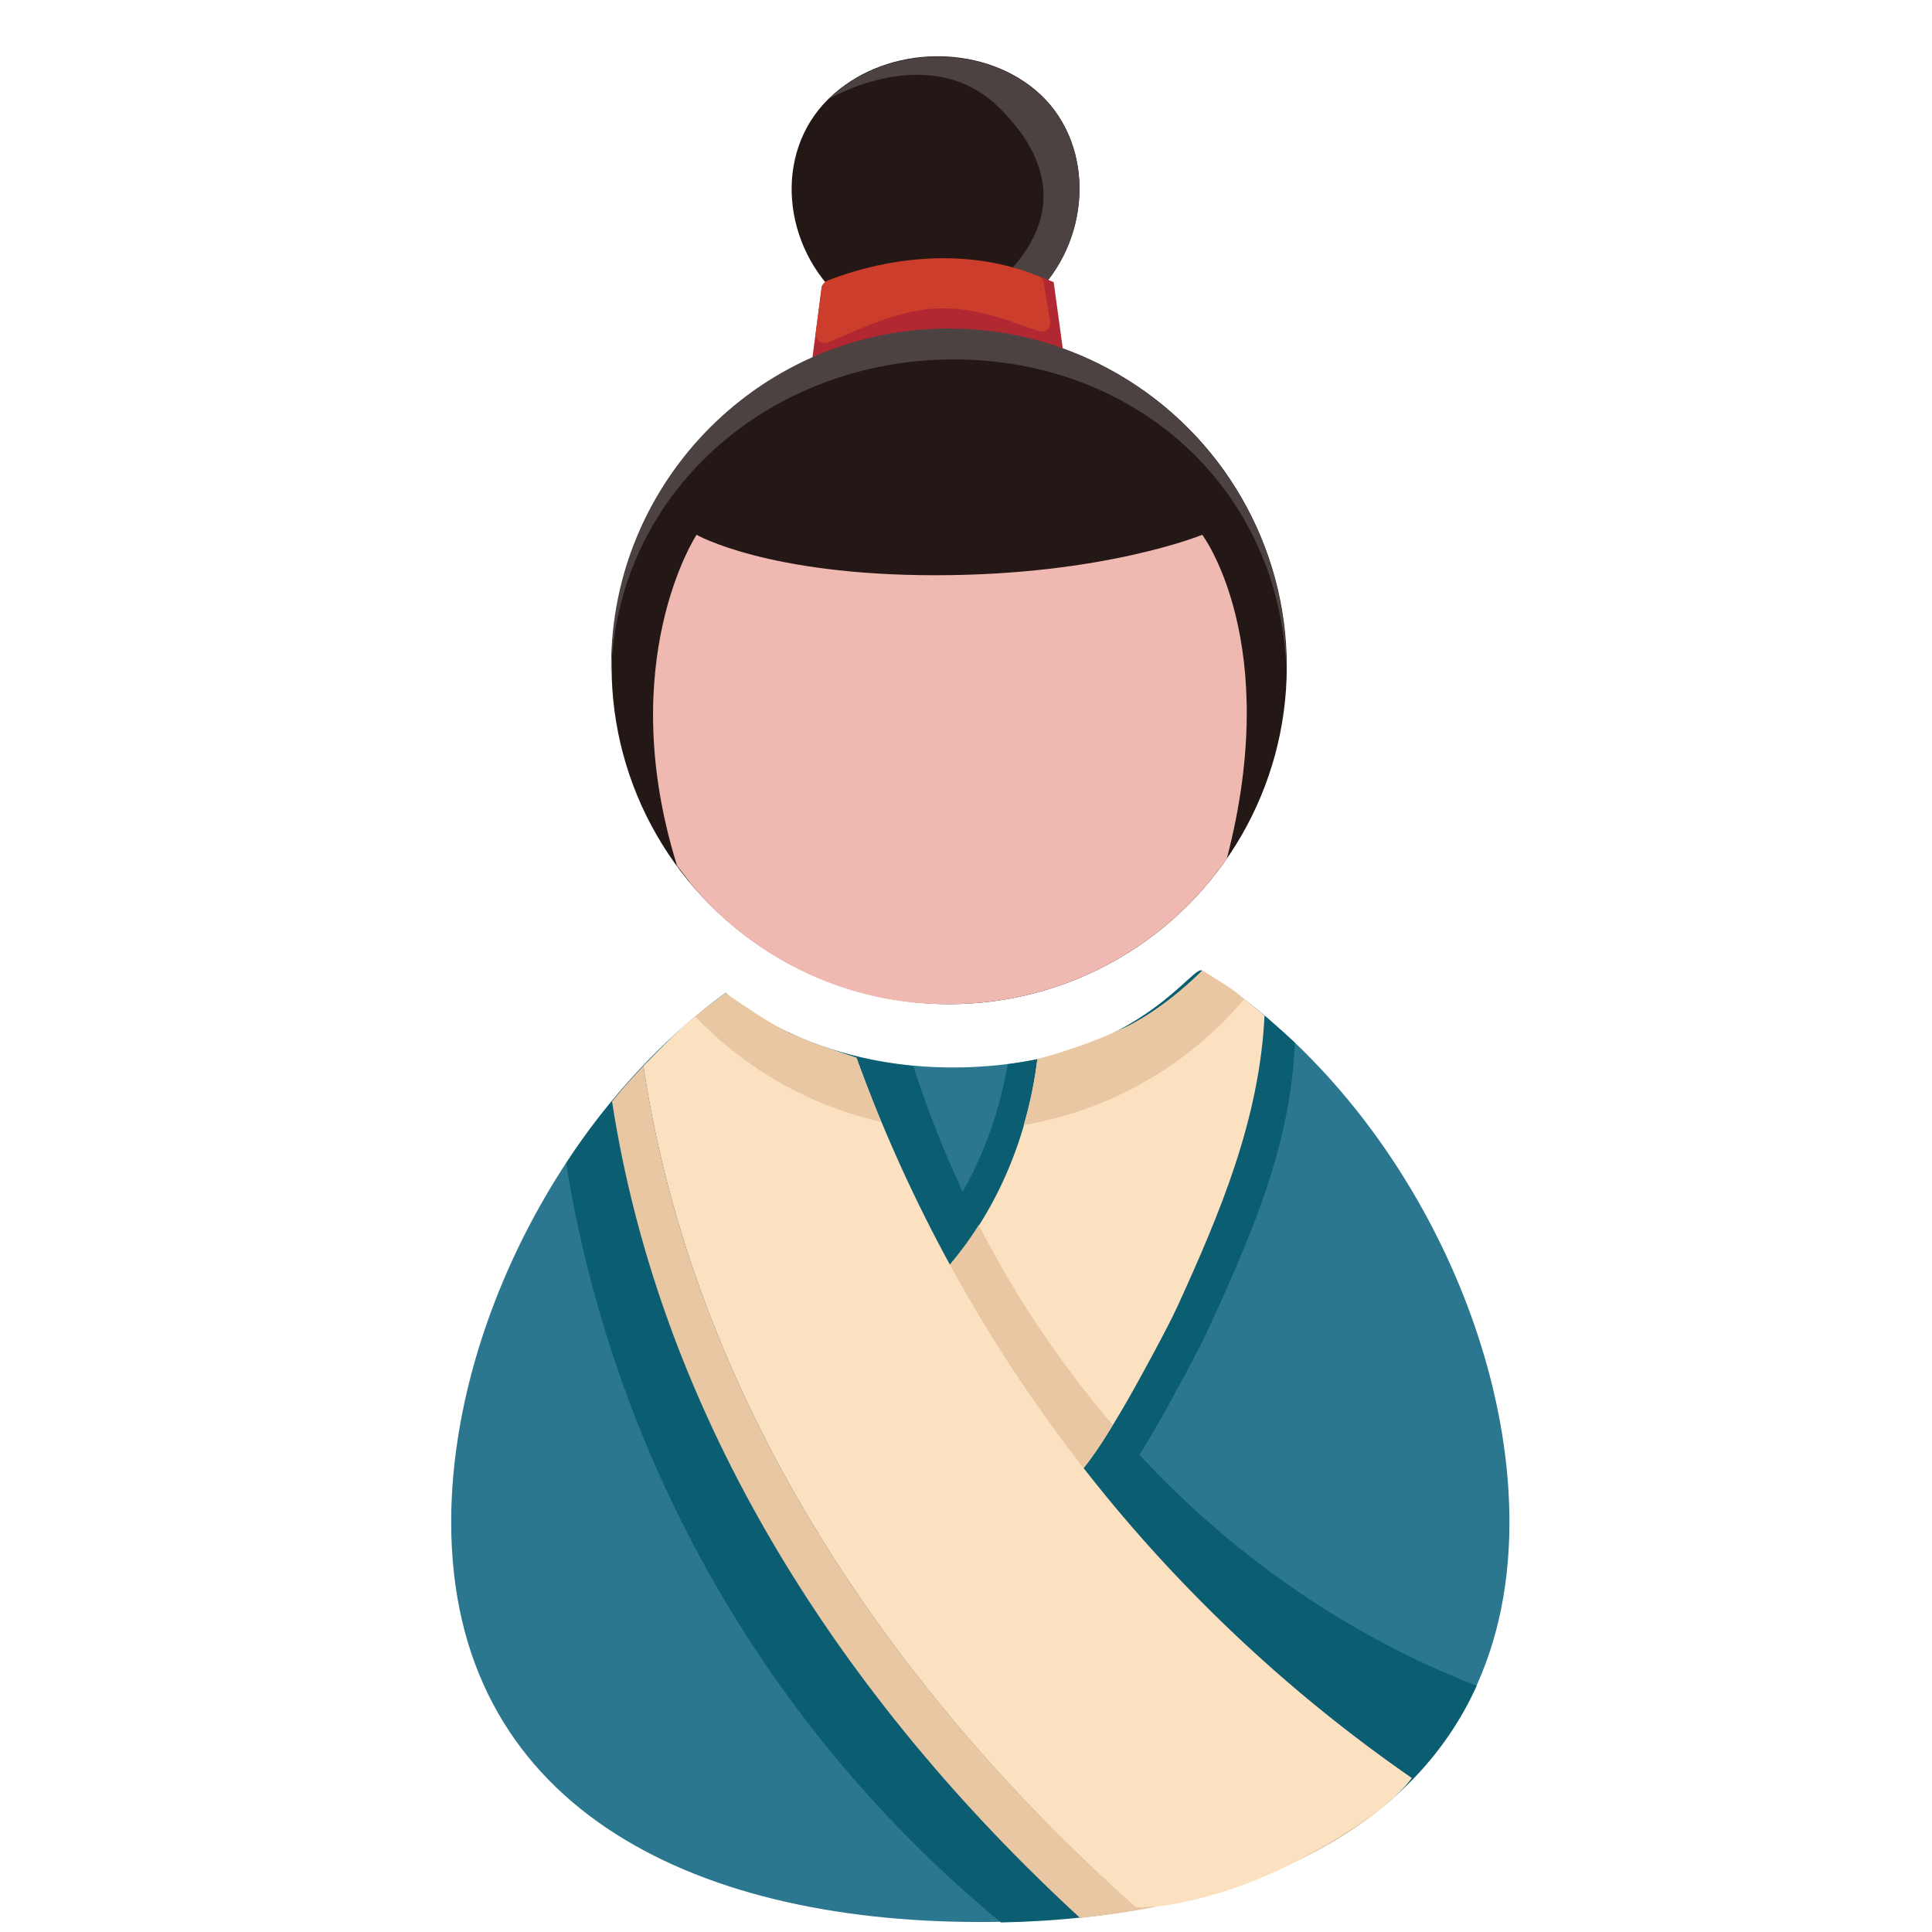 <?xml version="1.0" encoding="utf-8"?>
<!-- Generator: Adobe Illustrator 22.1.0, SVG Export Plug-In . SVG Version: 6.00 Build 0)  -->
<svg version="1.1" id="图层_1" xmlns="http://www.w3.org/2000/svg" xmlns:xlink="http://www.w3.org/1999/xlink" x="0px" y="0px"
	 viewBox="0 0 425.2 425.2" style="enable-background:new 0 0 425.2 425.2;" xml:space="preserve">
<style type="text/css">
	.st0{fill:#231815;}
	.st1{fill:#2B778F;}
	.st2{fill:#0B5E71;}
	.st3{fill:#4C4241;}
	.st4{fill:#B12832;}
	.st5{fill:#CD3D2B;}
	.st6{fill:#FCE1C0;}
	.st7{fill:#E9C7A2;}
	.st8{fill:#EFB8B0;}
</style>
<title>用户组_彩</title>
<g id="图层_1_1_">
	<circle class="st0" cx="208.9" cy="146.7" r="74.3"/>
	<path class="st1" d="M264.5,213.6c40,24.6,67.7,76.3,67.7,121.4c0,61.9-52.1,88-116.5,88S99.3,396.9,99.3,335
		c0-42.3,24.4-90.4,60.4-116.5c0,0,18.5,17.3,52.5,16.4C249.3,233.9,264.5,213.6,264.5,213.6z"/>
	<path class="st2" d="M201,234.6c-26.8-2.5-41.3-16-41.3-16c-13.8,10.3-25.7,22.9-35.1,37.4c10.5,65.5,44.5,124.9,95.7,167.1
		c48.2-1,88.8-17,104.7-52.1C267.3,348.7,221.5,298.3,201,234.6z"/>
	<path class="st0" d="M189.6,69.2c11.2-3.7,23.1-4.1,34.6-1.4c1.9-1.4,3.7-3,5.3-4.8c11.4-13,11-33.9-2.9-44.2
		c-12.6-9.4-32.5-8.5-44.2,2.9c-12.4,12.1-10.1,32.8,2.9,44.2C186.6,67.2,188.1,68.3,189.6,69.2z"/>
	<path class="st3" d="M224.2,67.9c1.9-1.4,3.7-3,5.3-4.8c11.4-13,11-33.9-2.9-44.2c-12.6-9.4-32.5-8.5-44.2,2.9
		c0,0,22.2-13.2,37.5,1.9c24.9,24.6-5.7,42.5-5.7,42.5L224.2,67.9z"/>
	<path class="st4" d="M231.9,62.1c-16.1-7.1-35.1-5.6-51,0.9l-2.1,15.7c0,0,13.4-5.1,27.4-5.7c9.4-0.3,18.7,1,27.7,3.7L231.9,62.1z"
		/>
	<path class="st5" d="M228.6,60.8c-14.8-6.1-32-4.7-46.6,1c-0.6,0.3-1.1,0.9-1.2,1.5l-1.3,10.1c-0.1,1.1,0.7,2,1.7,2.1
		c0.3,0,0.6,0,0.9-0.1c4.6-1.7,14.3-7,23.8-7.5c10-0.5,18.5,3.8,22.9,5c1,0.3,2.1-0.4,2.3-1.4c0.1-0.3,0.1-0.5,0-0.8l-1.4-8.6
		C229.6,61.6,229.2,61.1,228.6,60.8z"/>
	<path class="st2" d="M235,238.1c-2,16.7-8.6,32.8-19.2,45.2l29.5,44.8c4.9-6,12.1-19.3,12.1-19.3s6-10.8,8.5-16.2
		c9.5-20.8,18.1-40.2,19.1-63.1c0,0-4.5-4.1-6-5.4c-1.8-1.6-7.5-6-7.5-6s-8.1,9.6-17.2,13.4C248,234.1,241.6,236.3,235,238.1z"/>
	<path class="st2" d="M203.4,274.4l29.4,44.8c4.9-6,12.1-19.3,12.1-19.3s6-10.8,8.5-16.2c9.5-20.8,18.1-41.3,19.2-64.1
		c0,0-2.1-1.7-4.4-3.6c-1.2-0.8-2.5-1.6-3.7-2.4c-1.9-1.2-12.6,16.8-42.7,20.6C219.2,249.1,213,263.2,203.4,274.4z"/>
	<path class="st6" d="M228.3,233.1c-2,16.7-8.6,32.8-19.2,45.2l29.4,44.8c4.9-6,12.1-19.3,12.1-19.3s6-10.8,8.5-16.2
		c9.5-20.8,18.1-41.3,19.2-64.1c0,0-3.4-2.8-6.3-5.1c-2.2-1.7-7.4-4.8-7.4-4.8s-7.5,7.8-16.5,12.3
		C241.7,228.9,235.1,231.3,228.3,233.1z"/>
	<path class="st7" d="M244.9,313.6c-11.5-13.5-21.4-28.2-29.5-44c-1.9,3.1-4.1,6-6.4,8.8l10.8,21.4l18.6,23.3
		C240.8,320.1,243,316.9,244.9,313.6z"/>
	<path class="st8" d="M269.7,189.4c-13.9,19.8-36.6,31.6-60.8,31.6c-21.8,0.2-42.6-9.5-56.6-26.2l-3.3-4.3c-14-45,4.3-72.8,4.3-72.8
		s15.5,8.9,52.6,8.9s58.7-8.9,58.7-8.9s17.8,23.6,5.4,71.3L269.7,189.4z"/>
	<path class="st3" d="M209.9,79.1c40.5,0,72.3,29,73.2,69.2c0-0.6,0-1.1,0-1.7c0-41-33.3-74.3-74.3-74.3c-41,0-74.3,33.3-74.3,74.3
		c0,0.6,0,1.2,0,1.7C135.6,108.2,169.5,79.1,209.9,79.1z"/>
	<path class="st6" d="M310.7,391.3c-56.2-38.9-98.9-94.3-122.2-158.5c0,0-11.3-3.6-15.9-6s-12.9-8.2-12.9-8.2s-5.7,4.1-9.3,7.3
		c-3,2.7-8.8,8.7-8.8,8.7c11,72.8,53.4,136.3,108.4,185.3c0,0,14.2,0.4,34.9-10S310.7,391.3,310.7,391.3z"/>
	<path class="st7" d="M250,419.8c-55-48.9-97.4-112.4-108.4-185.2c-2.4,2.5-4.7,5.1-6.9,7.8c10.8,70.1,50.7,131.6,103,179.7
		c5.8-0.6,11.4-1.4,16.8-2.5C253,419.7,251.5,419.7,250,419.8z"/>
	<path class="st7" d="M303.6,398.2L303.6,398.2c-5.8,4.4-12,8.2-18.5,11.4C291.7,406.6,297.9,402.7,303.6,398.2z"/>
	<path class="st7" d="M273.8,219.9l-1.8-1.5c-2.2-1.7-7.4-4.8-7.4-4.8s-7.5,7.8-16.5,12.3c-6.4,3-13,5.4-19.8,7.2
		c-0.6,4.9-1.6,9.7-3,14.5C244.2,244.4,261.4,234.6,273.8,219.9z"/>
	<path class="st7" d="M188.5,232.8c0,0-11.3-3.6-15.9-6s-12.9-8.2-12.9-8.2s-3.5,2.5-6.7,5.1c11.1,11.6,25.3,19.7,40.9,23.2
		C192,242.2,190.2,237.5,188.5,232.8z"/>
</g>
</svg>
